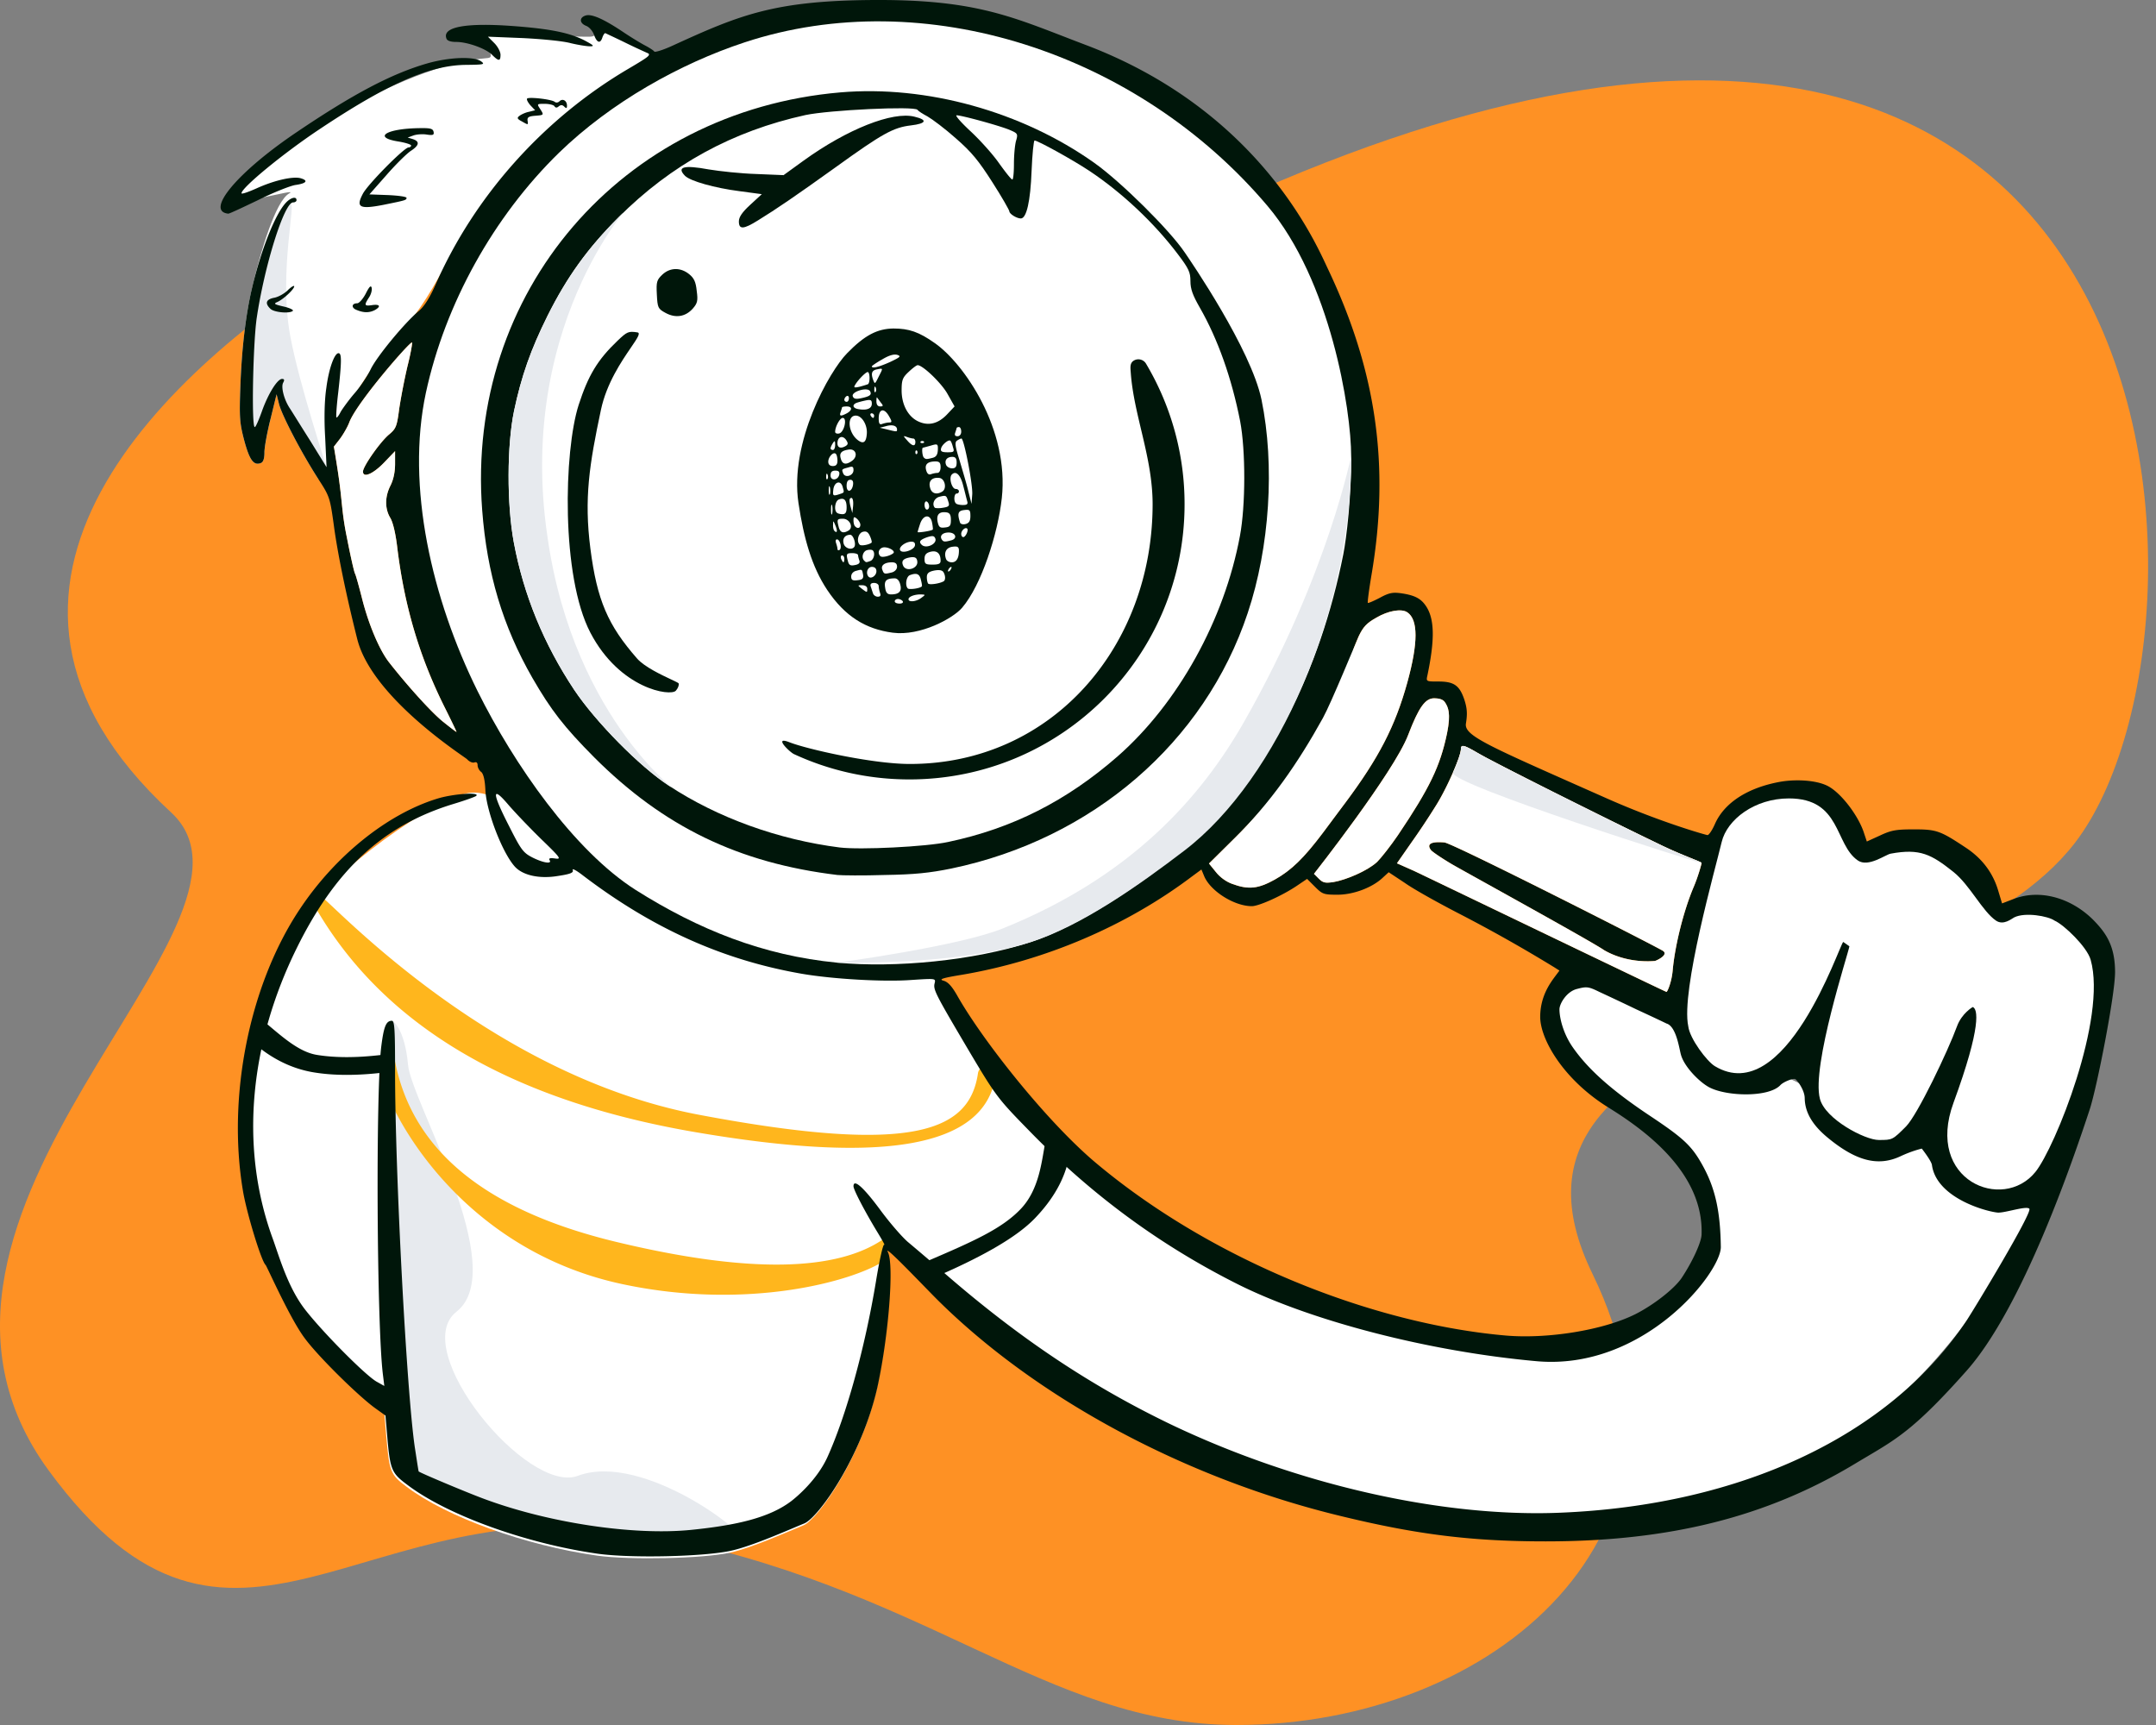 <svg xmlns="http://www.w3.org/2000/svg" width="250" height="200" fill="none" viewBox="0 0 250 200">
  <rect x="0" y="0" width="250" height="200" fill="#808080" stroke="none"/>
  <path fill="#FE9124" fill-rule="evenodd" d="M143.364 200c29.819 0 55.988-22.182 41.292-52.31-14.696-30.128 39.909-29.155 55.95-49.977 19.562-25.394 13.896-133.188-111.683-67.472-20.116 10.527-71.78-10.83-88.917-.233-20.171 12.474-48.552 38.015-20.171 64.18 13.98 12.887-36.141 46.338-14.19 76.301 21.42 29.237 36.435 1.366 69.046 7.329C107.302 183.782 121.217 200 143.364 200z" clip-rule="evenodd"/>
  <path fill="#fff" d="M108.753 147.586s6.866-3.23 9.429-5.477c2.563-2.247 5.75-7.83 5.75-7.83s35.005 25.281 57.829 21.674c5.259-.831 15.506-4.326 16.159-10.485 1.785-16.818-22.903-21.116-17.51-29.644 3.291-5.206 13.517 2.542 13.517 2.542l42.414 20.862s-14.653 36.119-50.212 37.567c-43.741 1.78-77.376-29.209-77.376-29.209z"/>
  <path fill="#fff" fill-rule="evenodd" d="M75.126 6.135c-.398-.156-2.536-2.774-5.25-3.25-1.234-.217-.114 1.353-1.472 1.368-4.042.042-10.612-.718-11.829 0-.904.531 1.088 2.388 0 2.473-10.26.804-25.913 11.049-29.31 16.02-1.08 1.58 7.661-1.103 6.268-.32-1.563.877-3.297 6.624-4.333 11.062-.718 3.057-1.17 6.99-1.329 11.27-.133 3.694-.08 4.305.452 6.325.611 2.259 1.09 2.923 1.913 2.605.293-.107.426-.506.426-1.25 0-.584.319-2.339.717-3.907l.691-2.817.293 1.17c.372 1.355 2.551 5.554 4.518 8.61.106.163.563-.043.974-1.038.375-.907.223-2.355.86-3.907 1.451-3.535 4.3-8.131 7.6-11.81C51.19 33.3 52.809 27.007 57.38 21.955 65.91 12.529 76.616 6.72 75.126 6.135z" clip-rule="evenodd"/>
  <path fill="#E7EAEE" fill-rule="evenodd" d="M33.655 23.708c-1.369 1.1-3.4 10.026-3.435 10.175-.717 3.056-1.41 13.67-.702 15.68.707 2.01 2.687-5.235 2.687-5.235s2.992 7.771 5.637 9.902c.113.09-3.143-9.614-4.187-15.28-1.379-7.479.778-15.868 0-15.242z" clip-rule="evenodd"/>
  <path fill="#fff" fill-rule="evenodd" d="M84.657 180.019c2.552-.559 6.857-2.502 8.505-3.167 1.648-.665 6.671-7.757 8.478-15.757 1.303-5.9 1.967-14.299 1.223-15.707-.11-.2-.512-4.019.558-2.772 2.379 2.772 5.203 7.123 14.113-.675 2.427-2.123 5.643-4.864 4.796-7.288-2.369-6.78-12.641-20.432-14.207-21.466-1.873-1.237-11.336-.186-25.42-4.343-15.97-4.714-22.621-18.595-28.871-16.788-5.055 1.461-17.165 10.441-20.205 16.128-14.348 26.848 3.04 45.661 7 51.065l3.844 1.66.133 3.429.186 2.152c.346 4.12.479 4.492 2.34 5.874 4.65 3.535 13.82 6.831 22.112 8 3.854.532 12.226.346 15.415-.345z" clip-rule="evenodd"/>
  <path fill="#E7EAEE" fill-rule="evenodd" d="M45.983 163.083l.187 2.152c.345 4.12.478 4.492 2.338 5.874 2.744 2.085 7.06 4.088 11.841 5.619 3.324 1.064 6.872 1.902 10.272 2.381 3.854.532 12.226.346 15.415-.345 1.577-.342-11.39-10.529-19.03-7.655-5.866 2.208-19.693-14.631-14.071-19.03 6.306-4.935-5.25-24.399-5.622-28.625-.372-4.225-1.838-5.235-1.88-5.087-.043.148-.043.654.072 1.872.496 5.251.478 42.844.478 42.844z" clip-rule="evenodd"/>
  <path fill="#FFB61D" fill-rule="evenodd" d="M44.599 122.248a1.029 1.029 0 011.207.813c2.006 10.306 10.49 17.283 25.663 20.931 15.262 3.67 25.658 3.472 31.135-.445.463-.331.118 2.501-.221 2.718-3.572 2.291-15.719 5.709-30.214 2.62-18.534-3.951-27.236-19.535-28.384-25.43a1.029 1.029 0 01.814-1.207zM36.87 103.655c.494-.283 18.902 20.815 44.164 25.59 25.262 4.775 31.379 1.738 32.362-4.775a1.03 1.03 0 112.036.307c-1.246 8.255-12.936 10.219-34.744 6.497-21.535-3.674-36.299-12.405-44.2-26.215a1.029 1.029 0 01.382-1.404z" clip-rule="evenodd"/>
  <path fill="#00160A" fill-rule="evenodd" d="M142.9 102.485c-.691-.24-1.435-.771-1.913-1.382l-.798-.984 2.818-2.79c4.332-4.253 7.654-8.612 10.524-13.794.957-1.728 3.376-7.495 3.376-8.053 0-.187.292-.93.638-1.701.531-1.117.93-1.542 2.073-2.18 1.355-.797 2.897-1.063 3.561-.611 1.276.85 1.276 3.535 0 8.16-1.408 5.076-3.296 8.717-7.202 13.953-.612.797-1.755 2.365-2.579 3.455-2.205 2.923-3.641 4.332-5.581 5.422-1.913 1.063-3.03 1.196-4.917.505zm19.083-2.392l1.914.85c.397.183 4.774 2.286 10.032 4.813 8.477 4.073 19.244 9.247 19.31 9.247.106 0 .605-1.153.717-2.499.266-2.897 1.25-6.83 2.392-9.568.532-1.222.957-2.75.957-2.883 0-.06-.432-.235-1.139-.52-.842-.34-2.074-.837-3.432-1.487-6.698-3.216-19.801-9.78-21.422-10.764-1.595-.93-1.914-1.01-1.914-.399 0 .798-1.621 4.492-2.87 6.485a87.748 87.748 0 01-2.897 4.36l-1.648 2.365zm30.804 10.126c.762.441-.558 1.089-.877 1.196-1.878.159-4.089-.194-5.9-1.249-.948-.672-8.405-4.815-13.352-7.564-2.262-1.256-3.999-2.221-4.349-2.43-1.117-.664-2.18-1.382-2.366-1.594-.558-.718-.026-1.037 1.542-.904.943.08 23.656 11.591 25.302 12.545zM84.747 179.8c2.051-.449 5.234-1.792 7.26-2.647.496-.209.922-.389 1.246-.52 1.648-.664 6.67-7.757 8.478-15.757 1.302-5.9 1.967-14.299 1.223-15.707-.449-.816 2.217 1.921 4.202 3.959.602.618 1.141 1.171 1.512 1.542 11.588 11.508 28.837 20.758 46.751 25.09 8.93 2.179 15.282 2.95 23.813 2.95 14.326 0 25.621-2.817 35.88-9.01.483-.291.935-.559 1.367-.814l.012-.008h.001c3.576-2.117 5.706-3.379 11.537-9.942 6.541-7.362 12.359-24.452 14.299-30.352.851-2.658 2.924-13.229 2.924-15.867 0-3.123-1.09-4.598-2.578-6.113-2.631-2.578-6.193-3.508-9.143-2.392l-1.382.532-.425-1.409c-.612-2.126-1.887-3.827-3.854-5.103-2.924-1.94-3.349-2.073-5.98-2.073-2.047 0-2.605.106-3.907.718l-1.515.69-.319-.956c-.611-1.967-2.662-4.709-4.252-5.502-1.411-.703-3.853-.768-5.555-.452-3.721.691-6.379 2.419-7.469 4.838-.319.744-.717 1.328-.877 1.328-.133 0-5.368-1.462-11.614-4.226l-2.973-1.318c-11.216-4.972-13.647-6.05-13.426-7.399.186-1.143.133-1.78-.186-2.764-.558-1.648-1.196-2.1-3.003-2.1-1.435 0-1.435 0-1.276-.717.851-4.067.824-6.406-.08-7.894-.611-.983-1.329-1.382-2.976-1.621-.957-.133-1.409-.053-2.472.531-.718.372-1.329.638-1.382.585-.053-.053.133-1.515.425-3.243 2.18-12.783.496-23.798-5.059-35.492l-.182-.39-.002-.002-.001-.004c-1.689-3.625-8.479-18.204-27.899-25.56-.879-.333-1.71-.654-2.51-.964-6.615-2.56-11.012-4.263-21.622-4.245-11.893.02-15.92 1.701-23.76 5.29-1.09.504-2.047.796-2.127.69-.08-.133-.585-.452-1.09-.717-.505-.266-1.595-.93-2.392-1.462-2.285-1.542-3.694-2.18-4.412-2.02-.824.212-.824.903 0 1.222.346.133.744.585.904 1.037.345.957.744 1.063.983.266.107-.293.266-.505.346-.452l.286.135c.388.182 1.114.521 1.893.901a78.38 78.38 0 002.605 1.223c.585.213.398.372-2.126 1.86-9.86 5.795-17.887 14.804-22.379 25.063-.691 1.542-1.302 2.499-1.94 3.03-1.621 1.356-4.81 5.21-5.555 6.725-.399.824-1.25 2.1-1.914 2.843-.637.745-1.328 1.701-1.568 2.1-.212.425-.425.718-.505.664-.053-.08.027-1.382.213-2.897.399-3.534.399-4.465.08-4.544-.479-.133-1.17 1.727-1.462 4.04-.213 1.408-.266 3.534-.133 5.714l.16 3.455-1.888-3.057c-.65-1.023-1.29-2.047-1.743-2.773a138.61 138.61 0 00-.595-.947c-.692-1.01-1.09-2.525-.798-3.03.16-.293.133-.426-.133-.426-.558 0-1.647 1.781-2.365 3.828-.346.956-.691 1.754-.797 1.754-.4 0-.213-9.515.212-12.572.877-6.033 3.19-13.475 4.226-13.475.213 0 .399-.106.399-.265 0-.479-.691-.293-1.25.319-1.249 1.355-2.896 5.528-3.933 9.966-.717 3.057-1.17 6.99-1.329 11.27-.133 3.694-.08 4.305.452 6.325.611 2.259 1.09 2.923 1.914 2.605.292-.107.425-.506.425-1.25 0-.584.319-2.339.718-3.907l.69-2.817.293 1.17c.372 1.355 2.551 5.554 4.518 8.61 1.355 2.074 1.382 2.207 1.834 5.45.24 1.833.983 6.294 2.71 13.155 1.527 6.063 10.108 12.077 12.251 13.579.282.198.453.317.48.348.267.293.639.452.851.372.24-.08.372.027.372.32 0 .265.186.61.399.77.266.186.452.904.505 2.153.133 2.498 1.993 7.282 3.428 8.85.93 1.01 2.87 1.435 5.024 1.063 1.408-.212 1.807-.372 1.674-.691-.08-.212.425.053 1.116.585 8.08 6.166 16.266 9.86 25.462 11.455 3.562.611 9.462.957 12.678.718 2.844-.186 2.844-.186 2.711.372-.186.744.053 1.196 3.96 7.814 3.109 5.236 3.375 5.581 6.83 9.116 7.336 7.575 15.336 13.448 24.399 17.993 8.531 4.253 22.152 7.787 34.604 8.904 12.452 1.116 21.395-10.312 21.369-13.236-.053-4.013-.611-6.645-1.967-9.196-1.329-2.472-2.206-3.322-6.193-5.98-4.438-2.95-7.176-5.369-8.983-7.947-1.143-1.621-1.568-3.455-1.568-4.438 0-.638.824-2.073 2.047-2.366 1.116-.292 1.328-.266 2.578.346.744.345 2.684 1.249 4.279 2.02 1.621.744 3.189 1.488 3.508 1.647.94.262 1.338 2.102 1.553 3.1.048.223.087.403.121.515.372 1.382 2.133 3.167 3.269 3.774 1.995 1.067 6.911 1.21 8.267-.252.345-.372 1.491-.83 1.727-.691.236.138 1.089 1.289 1.089 2.219.027 1.595.851 3.056 2.605 4.518 3.322 2.764 5.9 3.429 8.505 2.206 1.355-.638 2.466-.887 2.466-.887s1.108 1.414 1.175 1.897c.522 3.776 6.113 5.359 7.601 5.519.341.034 1.005-.112 1.679-.26h.001c.901-.198 1.821-.401 2.015-.183.379.429-6.352 11.562-7.283 12.97-8.85 13.289-26.073 21.422-47.149 22.273-13.687.558-30.511-3.269-45.103-10.233-9.328-4.491-17.594-9.993-26.445-17.701a419.732 419.732 0 00-3.96-3.375c-.638-.505-2.152-2.233-3.322-3.827-1.967-2.658-3.083-3.615-3.083-2.711 0 .398 1.276 2.844 2.738 5.262.584.957.956 1.621.823 1.515-.132-.106-.558 1.807-.956 4.253-1.303 7.84-3.455 15.574-5.635 20.385-1.196 2.605-3.49 4.55-4.18 5.081-2.552 1.94-6.371 2.813-11.66 3.344-6.698.665-16.558-.824-24.08-3.641-1.993-.744-7.123-2.897-7.468-3.136-.021-.021-.139-.786-.303-1.853l-.149-.965c-.957-6.564-2.286-31.84-2.286-43.534 0-4.837-.053-5.9-.372-5.9-.664 0-.93.637-1.222 2.923-.665 5.209-.532 32.399.186 38.113l.16 1.302-.905-.505c-1.382-.797-6.644-6.139-8.478-8.611-1.552-2.113-2.475-4.82-3.166-6.844-.16-.471-.308-.905-.449-1.286-3.853-10.685-2.498-22.674 2.818-33.465 4.518-9.195 10.073-14.298 18.206-16.77 1.328-.399 2.498-.824 2.63-.93.506-.479-2.737-.24-4.517.319-5.794 1.78-11.854 6.644-15.974 12.863-5.794 8.718-8.398 21.582-6.565 32.558.426 2.605 2.153 8.239 2.632 8.638.042.042.26.501.591 1.195.914 1.917 2.685 5.631 3.954 7.31 1.541 2.1 6.192 6.671 8.132 8.08l1.223.877.186 2.152c.346 4.12.478 4.492 2.339 5.874 4.651 3.535 13.82 6.831 22.113 8 3.853.532 12.225.346 15.415-.345zm89.834-24.957c-15.442-1.356-34.099-8.718-47.601-20.093-5.688-4.811-13.076-14.166-16-19.349-.611-1.063-1.063-1.568-1.594-1.701-.559-.159-.08-.319 2.206-.691 9.647-1.648 19.029-5.661 26.604-11.375l1.116-.824.319.771c.718 1.727 3.482 3.482 5.528 3.482.824 0 3.588-1.25 5.263-2.392l1.143-.771.93.93c.85.85 1.01.904 2.605.904 1.833 0 4.039-.824 5.262-1.994l.664-.611 1.887 1.249c1.01.718 3.828 2.286 6.246 3.535a172.843 172.843 0 0111.083 6.246l.585.372-.558.744c-.585.797-1.674 2.312-1.674 4.625 0 2.604 2.708 7.284 7.893 10.498 4.073 2.525 11.083 7.491 10.817 14.751-.032.876-1.01 3.056-2.312 5.023-.85 1.249-3.216 3.109-5.369 4.199-3.667 1.834-10.126 2.897-15.043 2.472zM32.868 35.535c.717.16 1.196.398 1.09.505-.346.345-2.18.186-2.605-.24-.665-.637-.505-1.09.425-1.275.478-.08 1.196-.479 1.595-.877.398-.399.744-.585.744-.452 0 .345-1.329 1.568-1.993 1.834-.426.186-.293.266.744.505zm10.578.425c.77-.425.611-.718-.292-.585-.904.133-.957.027-.373-.877.24-.345.373-.85.32-1.116-.08-.346-.267-.186-.692.664-.319.612-.77 1.117-.983 1.117-.665 0-.718.531-.08.77.824.346 1.462.346 2.1.027zM34.25 21.449c-.638.106-2.631.903-4.386 1.78-1.78.85-3.295 1.569-3.402 1.542-2.71-.293 1.064-4.81 7.92-9.435 6.566-4.439 11.004-6.778 15.123-7.974 2.579-.744 5.476-.85 6.3-.239.451.346.292.372-1.675.399-4.252 0-9.17 2.18-17.17 7.521-4.145 2.765-8.956 6.725-8.956 7.363 0 .132.77-.133 1.728-.559 2.046-.93 4.146-1.408 5.076-1.196.983.266.77.612-.558.798zm10.285 2.285c2.499-.505 2.605-.531 2.605-.797 0-.133-.957-.266-2.153-.319l-2.153-.08 1.994-2.259c1.09-1.249 2.365-2.498 2.817-2.79.983-.638 1.037-1.09.24-1.356l-.612-.186.664-.24c.373-.132 1.064-.185 1.542-.106.718.107.877.054.797-.319-.08-.372-.372-.451-1.674-.425-3.8.053-5.422 1.063-2.445 1.542.824.133 1.515.345 1.515.478 0 .107-.133.213-.293.213-.505 0-4.784 4.332-5.315 5.395-.824 1.568-.372 1.807 2.471 1.25zm17.542-10.312c-.77.053-.957.186-.904.558l.008.054c.03.197.047.31.003.344-.06.046-.23-.05-.632-.279l-.07-.04c-.505-.265-.558-.398-.266-.61.187-.16.691-.4 1.09-.479l.744-.186-.558-.585c-.292-.345-.452-.664-.372-.77.213-.213 2.817.08 3.19.372.159.133.398.106.558-.053.372-.372.877-.08.877.505 0 .319-.08.345-.32.106-.212-.213-.398-.213-.637-.027-.213.186-.372.186-.505-.026-.08-.133-.585-.266-1.116-.266-.49 0-.723 0-.77.093-.042.084.064.243.265.545.424.662.398.664-.576.743h-.01zm-4.04-7.07c0-.345-.319-.956-.718-1.355l-.744-.744 3.987.16c2.206.105 4.704.345 5.581.584.877.212 1.887.372 2.26.372.558 0 .451-.106-.585-.664-1.808-.93-4.12-1.383-8.558-1.701-5.316-.373-8 .132-7.495 1.461.08.266.505.399 1.142.399 1.303 0 3.43.77 4.147 1.488.77.771.983.771.983 0zm-12.97 70.379c2.153 2.764 4.997 5.9 6.326 6.963.797.638 1.488 1.17 1.541 1.17.027 0-.558-1.223-1.302-2.712-3.003-5.98-4.758-11.933-5.582-18.79-.186-1.515-.478-2.79-.797-3.322-.638-1.063-.638-2.446.027-3.748.345-.69.531-1.568.531-2.525v-1.462l-1.276 1.33c-1.249 1.302-2.445 1.833-2.445 1.036 0-.585 1.967-3.402 3.004-4.28.823-.69.93-.93 1.196-3.002.186-1.25.61-3.456.956-4.917.372-1.462.585-2.711.532-2.764-.186-.186-6.432 6.987-7.282 9.275-.187.503-.691 1.382-1.09 1.914l-.691.887s.215 1.242.452 2.804c.24 1.577.352 2.662.452 3.628.134 1.292.246 2.372.61 4.136.426 2.18.851 4.066.958 4.2.08.159.425 1.381.77 2.737.745 3.003 1.994 5.98 3.11 7.442zm107.853 25.142l-.558-.558s9.264-11.77 10.923-16.106c1.267-3.31 2.013-4.248 3.019-4.248.562 0 1.021.128 1.234.447.372.558.731 1.25.252 3.615-.797 3.827-2.02 6.352-5.687 11.8-.851 1.25-1.941 2.632-2.419 3.11-1.116 1.037-3.628 2.1-5.089 2.339-.931.133-1.197.08-1.675-.399z" clip-rule="evenodd"/>
  <path fill="#fff" d="M226.514 127.873c3.307-9.009 2.806-10.928 2.233-11.116 0 0-1.263.718-1.821 2.232-1.036 2.844-4.584 10.286-5.913 11.615-1.568 1.568-1.568 1.568-3.163 1.568-1.595 0-6.194-2.401-6.82-4.769-1.002-3.787 3.312-16.945 3.418-17.689l-.718-.505c-.478.452-6.701 19.322-14.883 14.405-.937-.563-2.924-3.216-3.083-4.625-.886-4.093 3.178-18.405 3.869-21.345.618-2.63 3.838-5.073 7.798-5.073 6.087 0 5.269 5.32 7.996 7.195 1.208.831 3.193-.675 3.805-.79 3.429-.638 4.742.105 7.256 2.1 1.94 1.54 3.376 4.587 4.956 5.661.877.597 1.809-.219 2.114-.372 1.25-.628 3.933-.159 4.677.372 1.091.476 3.765 3.046 4.187 4.54 1.914 6.775-4.13 21.793-6.412 24.61-3.777 4.663-12.802.995-9.496-8.014z"/>
  <path fill="#fff" fill-rule="evenodd" d="M73.718 103.188c7.282 4.598 14.791 7.601 23.35 8.425 6.75.638 15.852-.239 22.391-2.366 5.501-1.78 12.943-6.713 17.913-10.886 9.648-8.08 15.734-20.7 18.392-34.096.372-1.887.94-6.63.913-11.334 0-5.475-2.41-20.437-9.71-29.064-15.058-17.793-39.81-25.808-60.612-18.96-7.504 2.47-15.493 6.947-21.526 12.794-7.602 7.415-13.21 17.515-15.442 27.827-2.34 10.897.703 23.92 5.992 34.604 4.226 8.505 11.19 18.51 18.339 23.056zm70.963-32.118c-4.997 15.016-18.02 26.232-34.392 29.634-2.498.505-4.226.691-7.734.744-2.472.08-4.944.053-5.449 0-11.455-1.382-20.172-5.608-28.199-13.634-3.508-3.535-4.996-5.449-7.176-9.223-3.428-5.98-5.262-12.093-5.82-19.455-1.914-25.223 16.132-46.246 41.541-48.425 9.967-.85 21.023 2.206 29.422 8.16 3.109 2.205 8.744 7.787 10.498 10.391.718 1.037 7.681 11.216 8.904 17.063 1.568 7.602.956 17.117-1.595 24.745z" clip-rule="evenodd"/>
  <path fill="#E7EAEE" fill-rule="evenodd" d="M156.687 52.93c0 17.84-8.439 37.343-19.329 45.672-5.196 3.974-11.986 8.786-17.899 10.645-8.666 2.725-22.392 2.366-22.392 2.366s14.003-1.872 19.193-3.961c14.88-5.988 23.003-15.18 28.019-24.001 9.901-17.41 12.408-31.154 12.408-30.72z" clip-rule="evenodd"/>
  <path fill="#fff" fill-rule="evenodd" d="M97.372 98.259c-7.096-.904-14.14-3.429-19.827-7.176-3.375-2.206-8.478-7.389-10.95-11.083-3.535-5.316-5.874-11.004-7.016-17.117-.824-4.438-.798-11.269.026-15.229.85-4.04 1.94-7.123 3.88-11.03 2.26-4.518 4.652-7.84 8.24-11.428 6.113-6.113 13.209-9.993 21.66-11.854 2.738-.584 12.652-1.063 12.997-.611.08.133.612.478 1.17.77.558.32 2.046 1.436 3.269 2.526 1.834 1.594 2.658 2.604 4.252 5.103 1.09 1.7 1.967 3.242 1.967 3.375 0 .292.85.824 1.329.824.664 0 1.116-1.993 1.249-5.502.08-1.94.239-3.535.346-3.535.372 0 4.465 2.26 6.378 3.535 3.748 2.499 7.495 6.007 10.259 9.675 1.249 1.648 1.436 2.073 1.436 3.083 0 .93.265 1.648 1.089 3.083 2.073 3.614 3.695 8.16 4.678 13.182.638 3.376.638 9.754-.027 13.29-1.807 9.727-7.176 19.401-14.166 25.54-5.927 5.183-12.225 8.373-19.667 9.94-2.552.559-10.206.931-12.572.639zM78.37 80.079c.24-.265.399-.664.319-.85-.024-.056-.357-.213-.844-.442-1.135-.533-3.11-1.461-3.965-2.429-3.402-3.88-4.651-6.777-5.422-12.757-.744-5.82-.119-9.755 1.223-16.08.654-3.085 2.393-5.633 3.476-7.218.736-1.078 1.167-1.711.748-1.765-1.036-.16-1.196-.08-2.286.957-2.338 2.232-3.402 4.013-4.518 7.442-1.727 5.368-2.061 19.877 1.357 26.418 3.418 6.54 9.3 7.415 9.912 6.724zm37.794-22.325c-.451 4.129-2.366 10.1-4.598 12.704-1.037 1.223-4.841 3.323-8.053 2.897-3.102-.41-5.528-1.86-7.602-4.97-1.78-2.684-2.7-5.943-3.322-10.046-1.073-7.087 3.615-15.336 5.635-17.382 2.046-2.1 3.508-2.844 5.369-2.87 1.807 0 2.976.398 4.81 1.7 3.349 2.34 8.638 9.944 7.761 17.967zm-35.827-21.98c.531-.611.611-.904.452-2.047-.107-1.063-.32-1.488-.877-1.94-.984-.797-2.206-.797-3.11.053-.638.612-.718.824-.638 2.286.08 1.568.133 1.675 1.01 2.153 1.17.638 2.312.452 3.163-.505zM96.92 19.375c-4.785 3.429-6.858 4.838-9.01 6.166-1.701 1.064-2.233 1.09-2.233.133 0-.505.372-1.063 1.329-1.94l1.329-1.222-2.578-.346c-2.897-.372-5.715-1.17-6.326-1.78-1.01-1.037-.133-1.276 2.738-.745 1.275.213 3.747.479 5.501.532l3.19.133 2.312-1.675c5.076-3.668 10.339-5.74 12.864-5.103 1.568.372 1.382.798-.399 1.01-2.046.24-3.296.93-8.718 4.837z" clip-rule="evenodd"/>
  <path fill="#fff" d="M103.751 69.714c0-.133.159-.266.372-.266s.478.133.558.266c.08.16-.08.266-.372.266-.319 0-.558-.106-.558-.266zM105.346 69.475c0-.293.664-.558 1.408-.558.585.026.585.026.08.398-.585.452-1.488.532-1.488.16zM101.226 68.784c-.08-.213-.186-.585-.266-.797-.079-.266.054-.4.399-.4.292 0 .532.16.532.373s.079.558.159.797c.106.293.027.426-.266.426-.239 0-.505-.187-.558-.4zM102.635 68.12c-.133-.798.159-1.064 1.116-1.064.292 0 .532.266.638.718.213.77-.133 1.143-1.063 1.143-.425 0-.611-.186-.691-.798zM99.924 68.252c-.505-.398-.505-.398.053-.398.345 0 .585.159.585.398 0 .479 0 .479-.638 0zM105.266 68.226c-.345-.346-.186-1.382.239-1.542.771-.292 1.117-.16 1.276.532.106.398.159.744.106.77-.212.24-1.461.4-1.621.24zM107.631 67.668c-.079-.08-.159-.426-.159-.745 0-.451.212-.638.85-.77.558-.107.904-.053 1.063.16.266.424.266.956.027 1.089-.478.266-1.595.425-1.781.266zM98.701 66.844c0-.32.24-.585.585-.665.691-.186.665-.213.797.478.054.4-.079.559-.638.612-.584.08-.744-.027-.744-.425zM100.721 66.87c-.372-.399-.133-1.143.372-1.143.346 0 .532.186.532.505 0 .505-.611.93-.904.638zM102.316 66.073c-.213-.505.239-.877 1.116-.877.399 0 .585.16.585.505 0 .292-.239.558-.585.664-.877.213-.93.213-1.116-.292zM109.997 65.993c.08-.133.212-.266.292-.266.08 0 .053.133-.026.266-.08.16-.213.266-.293.266-.079 0-.053-.107.027-.266zM104.708 65.541c-.213-.531.053-.797.903-.93.479-.053.691.053.745.425.186.877-1.329 1.356-1.648.505zM98.33 65.09c-.24-.878-.187-.957.504-.957.372 0 .665.106.665.239s.08.425.159.638c.08.265-.08.425-.532.505-.505.106-.69 0-.797-.426zM107.206 64.797c0-.478.186-.691.691-.824.744-.186 1.17.186 1.17 1.037 0 .345-.213.451-.931.451-.824 0-.93-.08-.93-.664zM97.532 64.797c-.08-.212-.027-.399.106-.399.16 0 .266.187.266.4 0 .212-.053.398-.106.398s-.16-.186-.266-.399zM100.216 65.01c-.372-.346-.159-1.09.319-1.223.292-.08.585-.053.664.027.319.292.133 1.063-.265 1.222-.505.186-.505.186-.718-.026zM109.704 64.824c-.292-.771.027-1.356.771-1.435.558-.08.718.026.718.451 0 .877-.293 1.356-.824 1.356-.292 0-.585-.16-.665-.372zM102.077 64.478c-.319-.292-.213-.824.239-.983.505-.186 1.568.345 1.275.638-.372.319-1.328.558-1.514.345zM104.389 63.813c-.239-.372.611-1.01 1.302-1.01.319 0 .452.16.399.452-.106.532-1.462.957-1.701.558zM97.107 63.628c0-.133-.08-.425-.16-.665-.08-.239-.053-.425.106-.425.346 0 .612 1.01.293 1.223-.133.08-.24.026-.24-.133zM97.824 63.016c-.16-.584.16-1.01.77-1.01.346 0 .692 1.037.48 1.382-.293.452-1.117.186-1.25-.372zM99.685 63.15c-.399-.4-.16-1.356.372-1.49.398-.105.611.028.824.506.159.345.239.69.186.744-.266.24-1.223.425-1.382.24zM106.861 63.15c-.346-.346-.186-.559.611-.851.664-.213.85-.186.983.133.24.637-1.089 1.249-1.594.717zM109.199 62.538c-.265-.425.107-.797.798-.797.824 0 1.063.69.319.903-.798.213-.93.186-1.117-.106zM111.459 61.9c0-.398.478-.824.691-.611.186.186-.186.983-.452.983-.133 0-.239-.16-.239-.372zM96.761 61.555c-.106-.08-.186-.426-.16-.718 0-.505.027-.505.266.08.266.638.213.957-.106.638zM97.266 61.156c-.24-.93-.213-1.01.478-1.01.771 0 1.25.983.665 1.355-.611.373-.957.266-1.143-.345zM106.409 61.687c0-.08.133-.505.292-.983.372-1.063 1.196-1.116 1.382-.08.08.399.107.744.08.771-.133.16-1.754.399-1.754.292zM99.153 61.023c-.106-.08-.186-.399-.186-.69 0-.426.08-.453.399-.187.212.186.398.505.398.691 0 .399-.319.505-.61.186zM108.721 60.492c-.159-.824.186-1.197 1.01-1.09.399.053.531.292.531.877 0 .664-.106.824-.691.877-.584.08-.717-.053-.85-.664zM111.326 60.598c-.346-1.063-.24-1.382.478-1.462.638-.08.718 0 .718.691 0 .585-.16.824-.558.93-.293.08-.585 0-.638-.16zM96.362 59.083c0-.505.053-.718.133-.452.053.24.053.664 0 .93-.08.24-.133.027-.133-.478zM97.027 59.428c-.346-.319-.186-1.355.239-1.515.611-.239.904.054.904.93 0 .559-.133.771-.479.771-.266 0-.585-.08-.664-.186zM98.622 58.71c-.107-.398-.16-.823-.054-.903.266-.266.426.16.346.93l-.08.744-.212-.77zM107.206 58.525c0-.293.133-.452.266-.372.159.08.266.345.266.558 0 .212-.107.372-.266.372-.133 0-.266-.24-.266-.558zM108.402 58.87c-.372-.398-.08-1.116.532-1.276.77-.186.797-.186 1.036.585.16.479.053.585-.638.691-.425.08-.85.053-.93 0zM110.847 58.365c-.292-.266-.212-1.143.08-1.143.16 0 .266-.106.266-.265 0-.133-.16-.266-.372-.266-.452 0-.824-1.303-.452-1.675.478-.478 1.01.027 1.329 1.33.186.69.372 1.488.452 1.754.106.345 0 .451-.505.451-.346 0-.718-.08-.798-.186zM112.283 56.957c-.186-.798-.665-2.392-1.01-3.562-.532-1.7-.585-2.126-.293-2.312.186-.133.425-.24.505-.24.293 0 1.356 5.45 1.249 6.512l-.079 1.064-.372-1.462zM96.097 56.824c0-.426.053-.585.133-.32.053.24.053.612 0 .798-.08.16-.133-.026-.133-.478zM96.628 56.77c.106-.93.877-1.142 1.09-.292.186.691.24.611-.558.877-.558.16-.612.107-.532-.584zM107.844 56.531c-.213-.77.239-1.222 1.09-1.116.637.08.877 1.223.345 1.568-.664.425-1.276.24-1.435-.452zM98.17 56.319c0-.452.133-.691.425-.691.266 0 .372.186.319.584-.133.85-.744.93-.744.107zM95.804 55.202c0-.292.08-.372.16-.16.08.187.053.426-.027.506-.08.106-.16-.053-.133-.346zM96.31 55.123c0-.399.159-.558.557-.558.372 0 .505.133.452.451-.133.691-1.01.771-1.01.107zM97.771 54.883c-.186-.478-.186-.478.611-.69.479-.16.585-.08.585.318 0 .638-.957.957-1.196.372zM107.392 54.511c-.186-.664.16-1.01 1.09-1.01.452 0 .585.16.585.665 0 .399-.16.665-.372.665-.213 0-.559.08-.771.159-.239.08-.426-.08-.532-.479zM109.705 53.9c-.213-.532.106-.93.717-.93.372 0 .505.186.505.664 0 .479-.133.665-.531.665-.293 0-.612-.186-.691-.399zM96.043 53.528c0-.558.612-1.196.877-.904.107.08.187.452.187.798 0 .425-.16.611-.532.611-.346 0-.532-.186-.532-.505zM97.505 53.21c-.212-.665.027-.958.93-1.09.824-.107 1.09.77.373 1.302-.692.505-1.117.425-1.303-.213zM107.126 53.05c-.186-.16-.265-1.143-.106-1.143.027 0 .425-.107.904-.24.797-.239.85-.212.824.505-.027.532-.186.798-.585.904-.718.186-.824.186-1.037-.026zM106.143 52.438c0-.186.08-.265.186-.186.08.107.08.266 0 .372-.106.08-.186 0-.186-.186zM109.12 52.013c.08-.452.903-1.116 1.089-.904.08.08.213.4.293.745.186.531.106.584-.638.584-.638 0-.824-.106-.744-.425zM96.31 51.986c0-.132.132-.398.265-.61.213-.32.266-.293.266.212 0 .319-.106.585-.266.585-.133 0-.266-.08-.266-.187zM97.107 51.402c0-.744.558-.983.983-.425.266.398.266.531 0 .717-.558.346-.983.24-.983-.292zM105.186 51.056c-.478-.531-.478-.558-.026-.398.265.106.611.186.744.186s.239.186.239.398c0 .558-.372.505-.957-.186zM99.472 51.03c-1.143-.877-1.302-2.844-.24-2.844.718 0 1.383 1.116 1.276 2.153-.079.956-.398 1.17-1.036.69zM106.754 51.19a.32.32 0 01.373 0c.079.105 0 .185-.187.185-.186 0-.265-.08-.186-.186zM110.768 50.153c.079-.24.159-.479.159-.532 0-.053.133-.106.266-.106.159 0 .266.239.266.531 0 .32-.186.532-.426.532-.292 0-.372-.133-.265-.425zM96.84 50.073c0-.611.559-1.621.878-1.621.558 0 .16 1.7-.425 1.807-.24.053-.452-.027-.452-.186zM102.821 49.78l-.798-.186.718-.186c.744-.212 1.276-.053 1.276.4 0 .265-.027.265-1.196-.027zM101.891 48.505c0-1.09.611-1.25 1.169-.293.372.638.399.771.053.771-.213 0-.558.08-.797.16-.319.133-.425-.027-.425-.638zM106.515 48.877c-1.196-.532-1.967-1.94-1.967-3.615 0-1.196.107-1.488.824-2.153.452-.425.904-.77 1.037-.77.585 0 2.737 2.046 3.455 3.322l.824 1.462-.877.93c-1.01 1.063-2.126 1.355-3.296.824zM100.96 48.186c-.079-.133-.026-.266.107-.266.159 0 .292.133.292.266 0 .16-.053.266-.106.266-.08 0-.213-.107-.293-.266zM97.479 47.76c.08-.238.16-.478.16-.53 0-.054.238-.107.53-.107.665 0 .692.425.027.797-.717.372-.903.346-.717-.16zM99.578 47.442c-.611-.08-.797-.426-.398-.665.106-.08.584-.212 1.063-.319.717-.16.85-.106.85.346 0 .558-.558.797-1.515.638zM101.625 46.538c0-.319.026-.505.079-.452.027.053.24.32.426.585.319.372.292.452-.08.452-.266 0-.425-.213-.425-.585zM97.904 46.352c0-.16.133-.345.266-.425.16-.08.265.026.265.24 0 .238-.106.424-.265.424-.133 0-.266-.106-.266-.239zM98.887 45.953c-.213-.531 1.675-1.116 1.993-.611.24.425 0 .611-1.01.824-.61.133-.877.08-.983-.213zM101.386 45.103c0-.293.079-.372.159-.16.08.186.053.426-.027.505-.079.107-.159-.053-.132-.345zM99.126 44.678c.32-.585 1.25-1.542 1.489-1.542.266 0 .292 1.25.026 1.409-.133.053-.558.186-.957.292-.584.133-.717.106-.558-.16zM101.253 44.066c-.293-.797-.16-1.143.478-1.249.665-.133.665-.133.239.691-.531 1.063-.505 1.063-.717.558zM101.093 42.472c0-.053.532-.425 1.196-.798.797-.478 1.356-.638 1.754-.531.479.16.346.266-.824.824-1.302.584-2.126.797-2.126.505zM115.844 18.924c-.718-1.037-2.233-2.711-3.322-3.721-1.09-1.01-1.808-1.834-1.595-1.834.585 0 5.05 1.222 6.166 1.7.93.4.957.453.718 1.277-.133.478-.24 1.674-.24 2.657 0 1.01-.079 1.808-.186 1.808-.132 0-.797-.85-1.541-1.887zM61.758 99.428c-1.09-.558-1.329-.877-2.711-3.615-1.993-3.88-2.046-4.784-.16-2.578.745.877 2.472 2.685 3.828 4.014 2.312 2.232 2.418 2.392 1.647 2.285-.558-.08-.77-.026-.637.186.319.479-.691.346-1.967-.292z"/>
  <path fill="#00160A" fill-rule="evenodd" d="M106.299 147.851a1.03 1.03 0 01.55-1.348l.572-.243c5.568-2.382 8.763-3.813 10.934-6.085 2.172-2.273 2.432-5.61 2.839-7.641.112-.557 1.374.422 1.932.534.557.112.918.654.806 1.211-.49 2.442-1.811 4.77-3.937 6.979-2.12 2.203-6.223 4.563-12.348 7.142a1.03 1.03 0 01-1.348-.549zM131.476 41.805c.488-.291 1.12-.13 1.41.358a31.755 31.755 0 014.471 16.298c0 17.622-14.285 31.907-31.907 31.907-4.683 0-9.224-1.01-13.383-2.934-.516-.239-2.465-2.14-.502-1.366 1.963.773 9.557 2.508 13.94 2.508 16.485 0 28.147-13.63 28.147-30.115 0-5.444-2.176-10.275-2.534-15.245-.042-.576-.131-1.12.358-1.411zM29.539 119.705c.363-.437 1.012-1.319 1.45-.956 1.791 1.493 3.703 3.222 5.749 3.556 2.128.347 4.653.347 7.571-.006a1.03 1.03 0 01.248 2.044c-3.1.375-5.815.375-8.15-.006-2.42-.395-4.67-1.461-6.736-3.182a1.03 1.03 0 01-.132-1.45z" clip-rule="evenodd"/>
  <path fill="#fff" d="M51.393 83.694c-1.33-1.063-4.173-4.2-6.326-6.963-1.116-1.462-2.365-4.439-3.11-7.442-.345-1.356-.69-2.578-.77-2.738-.107-.133-.532-2.02-.957-4.2-.638-3.082-.503-4.075-1.063-7.763-.237-1.562-.452-2.804-.452-2.804l.691-.887c.399-.532.903-1.411 1.09-1.914.85-2.288 7.096-9.461 7.282-9.275.053.053-.16 1.302-.532 2.764a72.071 72.071 0 00-.956 4.916c-.266 2.074-.372 2.313-1.196 3.004-1.037.877-3.004 3.694-3.004 4.279 0 .797 1.196.266 2.445-1.037l1.276-1.328v1.461c0 .957-.186 1.834-.531 2.525-.665 1.302-.665 2.684-.027 3.748.32.531.611 1.807.797 3.322.824 6.857 2.579 12.81 5.582 18.79.744 1.489 1.329 2.711 1.302 2.711-.053 0-.744-.531-1.541-1.169z"/>
  <path fill="#fff" fill-rule="evenodd" d="M161.983 100.093l1.914.85c.397.183 4.774 2.286 10.032 4.813 8.477 4.073 19.244 9.247 19.31 9.247.106 0 .605-1.153.717-2.499.266-2.897 1.25-6.83 2.392-9.568.532-1.222.957-2.75.957-2.883 0-.06-.432-.235-1.139-.52-.842-.34-2.074-.837-3.432-1.487-6.698-3.216-19.801-9.78-21.422-10.764-1.595-.93-1.914-1.01-1.914-.399 0 .798-1.621 4.492-2.87 6.485a87.748 87.748 0 01-2.897 4.36l-1.648 2.365zm30.804 10.126c.762.441-.558 1.089-.877 1.196-1.878.159-4.089-.194-5.9-1.249-.948-.672-8.405-4.815-13.352-7.564-2.262-1.256-3.999-2.221-4.349-2.43-1.117-.664-2.18-1.382-2.366-1.594-.558-.718-.026-1.037 1.542-.904.943.08 23.656 11.591 25.302 12.545z" clip-rule="evenodd"/>
  <path fill="#fff" d="M142.9 102.485c-.691-.24-1.435-.771-1.913-1.382l-.798-.984 2.817-2.79c4.333-4.253 7.522-8.9 10.392-14.083.957-1.728 3.801-8.695 4.147-9.465.531-1.117.93-1.542 2.073-2.18 1.355-.797 2.897-1.063 3.561-.611 1.276.85 1.276 3.535 0 8.16-1.409 5.076-3.296 8.717-7.203 13.953-.611.797-1.754 2.365-2.578 3.455-2.206 2.923-3.641 4.332-5.581 5.422-1.914 1.063-3.03 1.196-4.917.505zM152.92 101.873l-.558-.558s9.264-11.77 10.923-16.106c1.267-3.31 2.013-4.248 3.019-4.248.562 0 1.021.128 1.234.447.372.558.731 1.25.252 3.615-.797 3.827-2.02 6.352-5.688 11.8-.85 1.25-1.94 2.632-2.418 3.11-1.116 1.037-3.628 2.1-5.09 2.339-.93.133-1.196.08-1.674-.399z"/>
  <path fill="#E7EAEE" fill-rule="evenodd" d="M168.481 89.566c.536-1.226.918-2.296.918-2.683 0-.611.318-.531 1.913.399 1.621.983 14.724 7.548 21.422 10.764 2.498 1.196 4.571 1.874 4.571 2.007s-29.393-9.187-28.824-10.487zM77.545 91.083C74.17 88.877 69.067 83.694 66.595 80c-3.535-5.316-5.874-11.004-7.016-17.117-.824-4.438-.798-11.269.026-15.229.85-4.04 1.94-7.123 3.88-11.03 2.26-4.518 4.652-7.84 8.24-11.428 3.518-3.519-12.12 11.032-8.24 37.066 3.11 21.817 16.474 30.411 14.06 28.82z" clip-rule="evenodd"/>
</svg>

